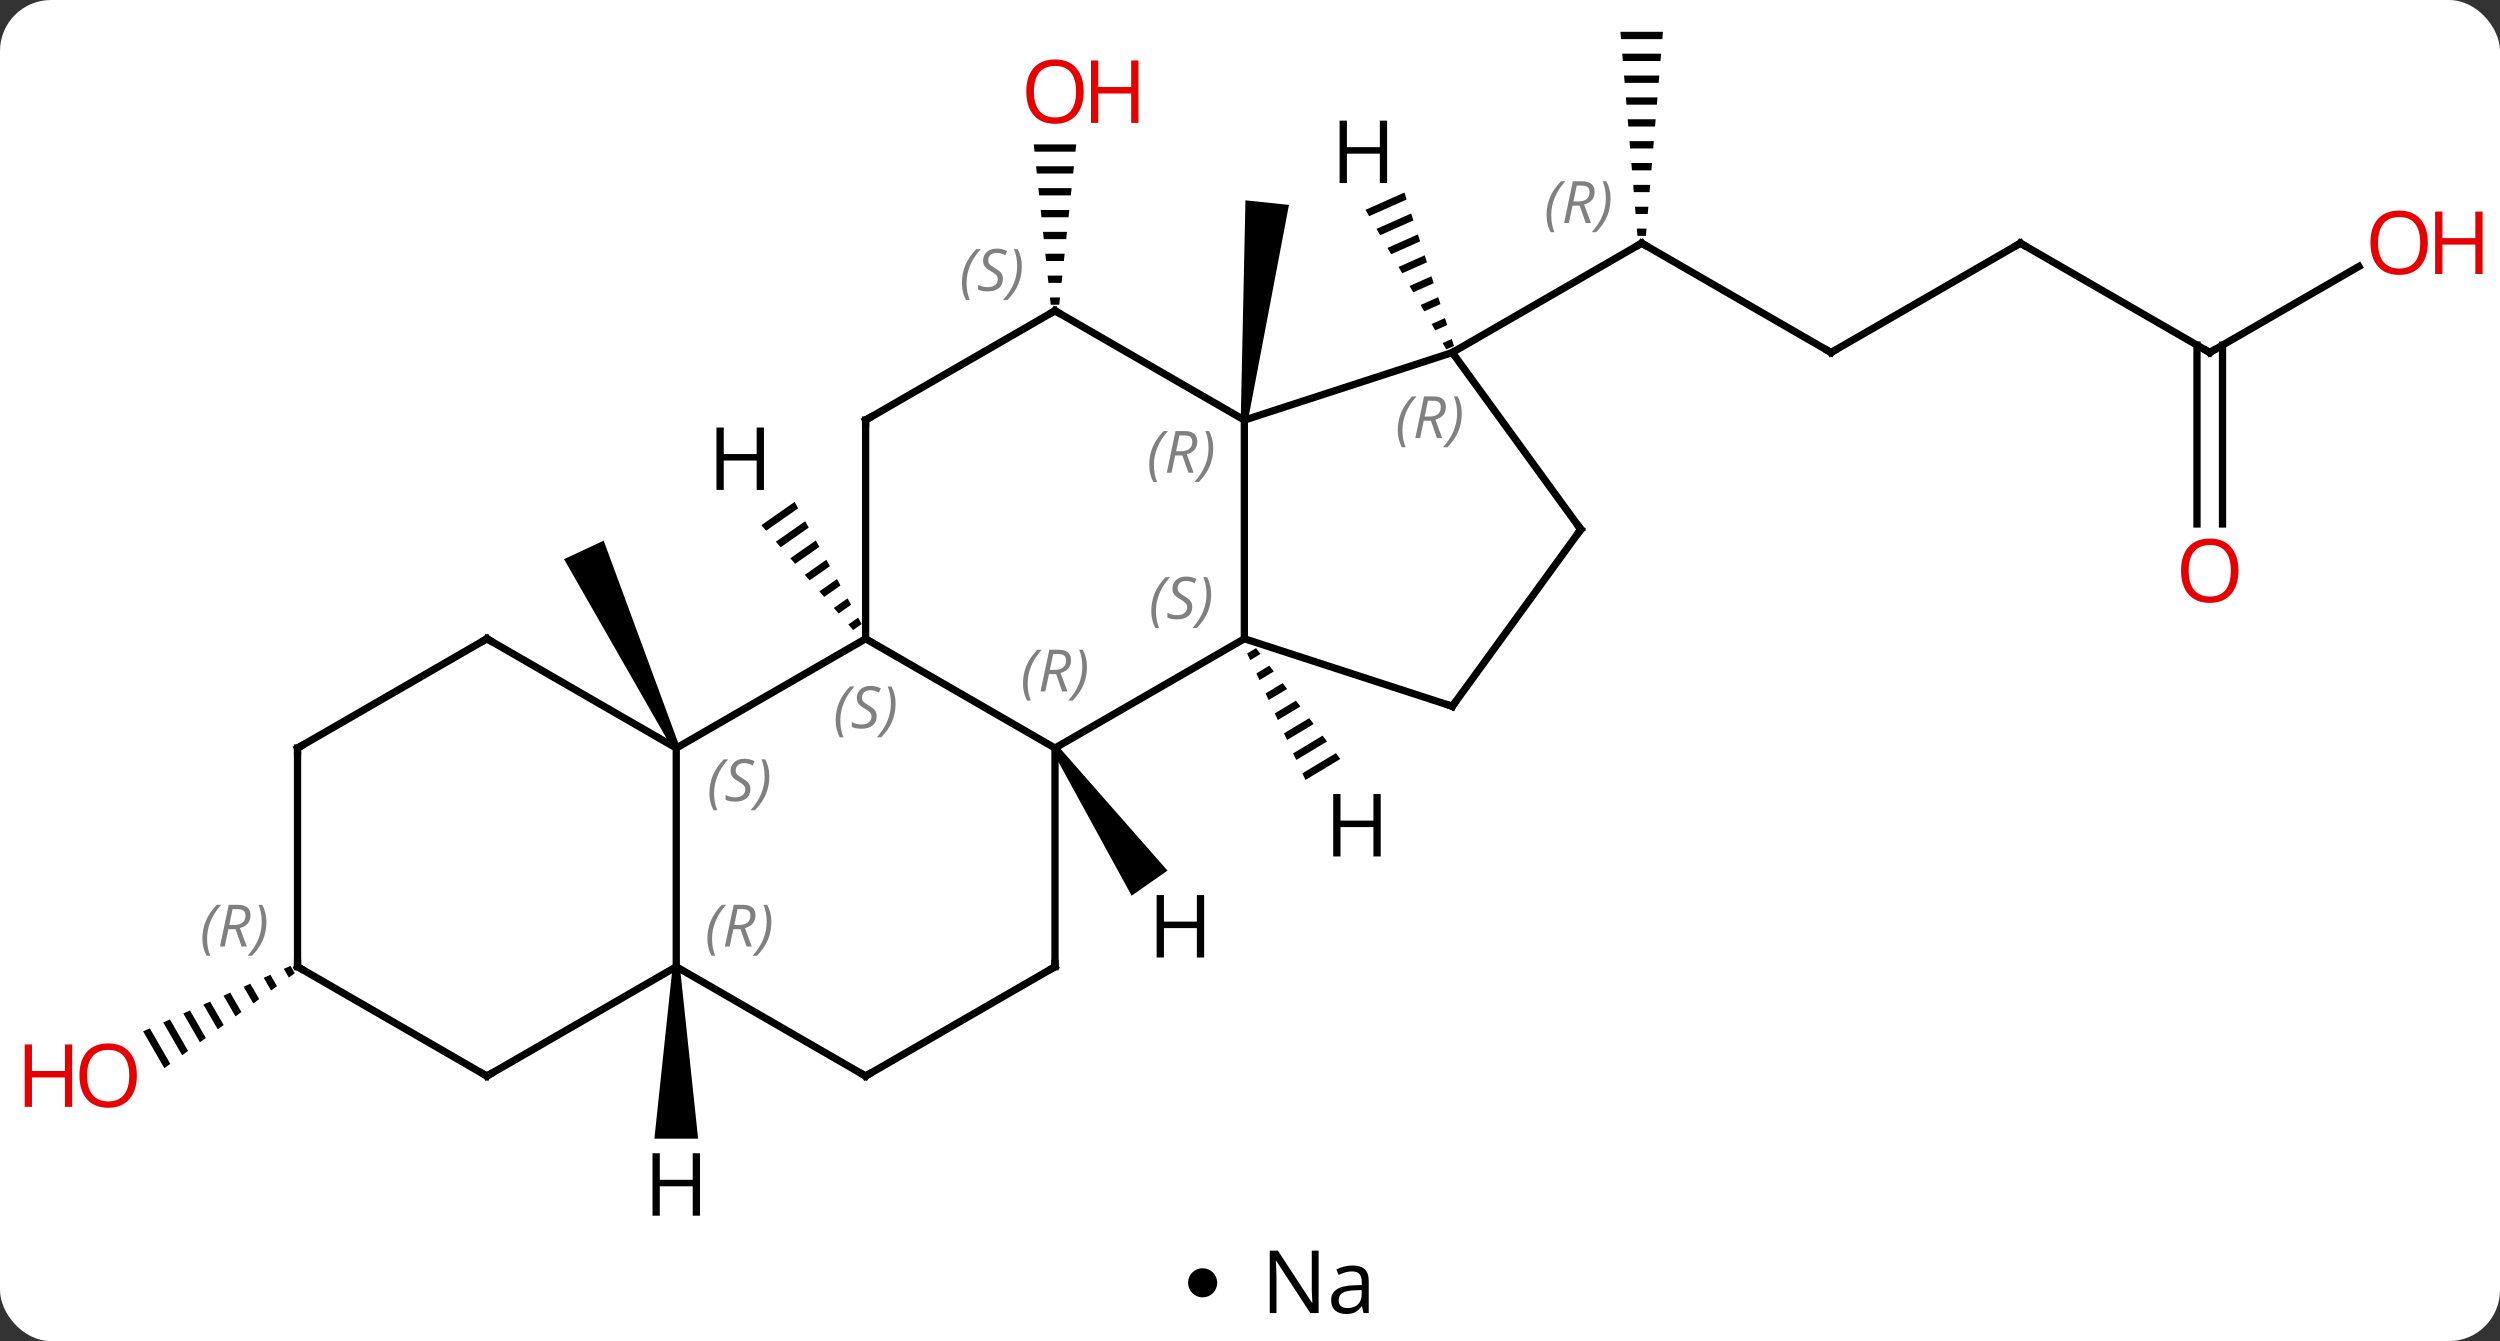 <svg width="343" viewBox="0 0 343 184" style="fill-opacity:1; color-rendering:auto; color-interpolation:auto; text-rendering:auto; stroke:black; stroke-linecap:square; stroke-miterlimit:10; shape-rendering:auto; stroke-opacity:1; fill:black; stroke-dasharray:none; font-weight:normal; stroke-width:1; font-family:'Open Sans'; font-style:normal; stroke-linejoin:miter; font-size:12; stroke-dashoffset:0; image-rendering:auto;" height="184" class="cas-substance-image" xmlns:xlink="http://www.w3.org/1999/xlink" xmlns="http://www.w3.org/2000/svg"><rect x="0" y="0" width="343" height="184" fill="#333333" stroke="none"/><svg class="cas-substance-single-component"><rect y="0" x="0" width="343" stroke="none" ry="7" rx="7" height="184" fill="white" class="cas-substance-group"/><svg y="0" x="0" width="343" viewBox="0 0 343 169" style="fill:black;" height="169" class="cas-substance-single-component-image"><svg><g><g transform="translate(172,83)" style="text-rendering:geometricPrecision; color-rendering:optimizeQuality; color-interpolation:linearRGB; stroke-linecap:butt; image-rendering:optimizeQuality;"><path style="stroke:none;" d="M-0.778 -25.313 L-1.772 -25.417 L-1.124 -55.514 L4.844 -54.886 Z"/><path style="stroke:none;" d="M-78.765 19.424 L-79.671 19.846 L-94.615 -6.286 L-89.177 -8.822 Z"/><line y2="-34.635" y1="-49.635" x2="79.218" x1="53.238" style="fill:none;"/><path style="stroke:none;" d="M50.321 -78.635 L50.405 -77.635 L56.071 -77.635 L56.155 -78.635 ZM50.571 -75.635 L50.655 -74.635 L55.821 -74.635 L55.905 -75.635 ZM50.821 -72.635 L50.905 -71.635 L55.571 -71.635 L55.655 -72.635 ZM51.071 -69.635 L51.155 -68.635 L55.321 -68.635 L55.405 -69.635 ZM51.321 -66.635 L51.405 -65.635 L55.071 -65.635 L55.155 -66.635 ZM51.571 -63.635 L51.655 -62.635 L54.821 -62.635 L54.905 -63.635 ZM51.821 -60.635 L51.905 -59.635 L54.571 -59.635 L54.655 -60.635 ZM52.071 -57.635 L52.155 -56.635 L54.321 -56.635 L54.405 -57.635 ZM52.321 -54.635 L52.405 -53.635 L54.071 -53.635 L54.155 -54.635 ZM52.571 -51.635 L52.655 -50.635 L53.821 -50.635 L53.905 -51.635 Z"/><line y2="-34.635" y1="-49.635" x2="27.255" x1="53.238" style="fill:none;"/><line y2="-49.635" y1="-34.635" x2="105.198" x1="79.218" style="fill:none;"/><line y2="-34.635" y1="-49.635" x2="131.178" x1="105.198" style="fill:none;"/><line y2="-46.446" y1="-34.635" x2="151.638" x1="131.178" style="fill:none;"/><line y2="-11.112" y1="-35.645" x2="129.428" x1="129.428" style="fill:none;"/><line y2="-11.112" y1="-35.645" x2="132.928" x1="132.928" style="fill:none;"/><path style="stroke:none;" d="M-30.168 -63.189 L-30.062 -62.189 L-24.448 -62.189 L-24.342 -63.189 ZM-29.851 -60.189 L-29.745 -59.189 L-24.765 -59.189 L-24.659 -60.189 ZM-29.534 -57.189 L-29.428 -56.189 L-25.082 -56.189 L-24.976 -57.189 ZM-29.216 -54.189 L-29.111 -53.189 L-25.399 -53.189 L-25.294 -54.189 ZM-28.899 -51.189 L-28.794 -50.189 L-25.716 -50.189 L-25.611 -51.189 ZM-28.582 -48.189 L-28.476 -47.189 L-26.034 -47.189 L-25.928 -48.189 ZM-28.265 -45.189 L-28.159 -44.189 L-26.351 -44.189 L-26.245 -45.189 ZM-27.948 -42.189 L-27.842 -41.189 L-26.668 -41.189 L-26.562 -42.189 Z"/><path style="stroke:none;" d="M-132.14 49.518 L-133.06 49.926 L-133.06 49.926 L-132.372 51.119 L-131.558 50.527 L-132.14 49.518 ZM-134.898 50.742 L-135.817 51.151 L-134.811 52.895 L-133.998 52.303 L-134.898 50.742 ZM-137.656 51.967 L-138.576 52.375 L-138.576 52.375 L-137.251 54.672 L-136.438 54.08 L-137.656 51.967 ZM-140.414 53.191 L-141.333 53.599 L-139.691 56.448 L-138.877 55.856 L-140.414 53.191 ZM-143.172 54.416 L-144.091 54.824 L-142.131 58.224 L-141.317 57.632 L-143.172 54.416 ZM-145.93 55.64 L-146.849 56.048 L-144.57 60.001 L-143.757 59.408 L-145.93 55.64 ZM-148.688 56.864 L-149.607 57.273 L-149.607 57.273 L-147.01 61.777 L-146.197 61.185 L-148.688 56.864 ZM-151.446 58.089 L-152.365 58.497 L-152.365 58.497 L-149.45 63.553 L-149.45 63.553 L-148.636 62.961 L-151.446 58.089 Z"/><line y2="4.635" y1="19.635" x2="-1.275" x1="-27.255" style="fill:none;"/><line y2="4.635" y1="19.635" x2="-53.238" x1="-27.255" style="fill:none;"/><line y2="49.635" y1="19.635" x2="-27.255" x1="-27.255" style="fill:none;"/><line y2="-25.365" y1="4.635" x2="-1.275" x1="-1.275" style="fill:none;"/><line y2="13.905" y1="4.635" x2="27.255" x1="-1.275" style="fill:none;"/><line y2="19.635" y1="4.635" x2="-79.218" x1="-53.238" style="fill:none;"/><line y2="-25.365" y1="4.635" x2="-53.238" x1="-53.238" style="fill:none;"/><line y2="64.635" y1="49.635" x2="-53.238" x1="-27.255" style="fill:none;"/><line y2="-34.635" y1="-25.365" x2="27.255" x1="-1.275" style="fill:none;"/><line y2="-40.365" y1="-25.365" x2="-27.255" x1="-1.275" style="fill:none;"/><line y2="-10.365" y1="13.905" x2="44.889" x1="27.255" style="fill:none;"/><line y2="49.635" y1="19.635" x2="-79.218" x1="-79.218" style="fill:none;"/><line y2="4.635" y1="19.635" x2="-105.198" x1="-79.218" style="fill:none;"/><line y2="-40.365" y1="-25.365" x2="-27.255" x1="-53.238" style="fill:none;"/><line y2="49.635" y1="64.635" x2="-79.218" x1="-53.238" style="fill:none;"/><line y2="-10.365" y1="-34.635" x2="44.889" x1="27.255" style="fill:none;"/><line y2="64.635" y1="49.635" x2="-105.198" x1="-79.218" style="fill:none;"/><line y2="19.635" y1="4.635" x2="-131.178" x1="-105.198" style="fill:none;"/><line y2="49.635" y1="64.635" x2="-131.178" x1="-105.198" style="fill:none;"/><line y2="49.635" y1="19.635" x2="-131.178" x1="-131.178" style="fill:none;"/><path style="stroke:none;" d="M-27.665 19.922 L-26.845 19.348 L-11.824 36.446 L-16.739 39.887 Z"/><path style="stroke:none;" d="M0.328 5.922 L-0.891 6.655 L-0.891 6.655 L-0.469 7.569 L-0.469 7.569 L0.936 6.723 L0.936 6.723 L0.328 5.922 ZM2.154 8.324 L0.373 9.395 L0.373 9.395 L0.794 10.309 L0.794 10.309 L2.762 9.125 L2.762 9.125 L2.154 8.324 ZM3.979 10.726 L1.636 12.135 L1.636 12.135 L2.057 13.048 L2.057 13.048 L4.588 11.527 L4.588 11.527 L3.979 10.726 ZM5.805 13.128 L2.9 14.875 L2.9 14.875 L3.321 15.788 L3.321 15.788 L6.413 13.928 L6.413 13.928 L5.805 13.128 ZM7.63 15.53 L4.163 17.615 L4.584 18.528 L4.584 18.528 L8.239 16.33 L8.239 16.33 L7.63 15.53 ZM9.456 17.931 L5.427 20.355 L5.848 21.268 L5.848 21.268 L10.064 18.732 L10.064 18.732 L9.456 17.931 ZM11.281 20.333 L6.69 23.095 L6.69 23.095 L7.111 24.008 L7.111 24.008 L11.89 21.134 L11.89 21.134 L11.281 20.333 Z"/><path style="stroke:none;" d="M-62.98 -14.137 L-67.546 -10.943 L-66.883 -10.186 L-62.496 -13.256 L-62.496 -13.256 L-62.98 -14.137 ZM-61.527 -11.492 L-65.557 -8.672 L-64.894 -7.915 L-61.043 -10.61 L-61.527 -11.492 ZM-60.074 -8.846 L-63.568 -6.402 L-62.905 -5.645 L-59.59 -7.964 L-59.59 -7.964 L-60.074 -8.846 ZM-58.621 -6.201 L-61.579 -4.131 L-60.916 -3.374 L-58.137 -5.319 L-58.621 -6.201 ZM-57.169 -3.555 L-59.59 -1.861 L-58.927 -1.104 L-56.684 -2.673 L-57.169 -3.555 ZM-55.716 -0.909 L-57.601 0.41 L-56.938 1.167 L-56.938 1.167 L-55.231 -0.027 L-55.716 -0.909 ZM-54.263 1.736 L-55.611 2.68 L-54.949 3.437 L-53.779 2.618 L-54.263 1.736 Z"/><path style="stroke:none;" d="M20.683 -56.586 L15.342 -54.209 L15.342 -54.209 L15.847 -53.338 L15.847 -53.338 L20.992 -55.629 L20.992 -55.629 L20.683 -56.586 ZM21.611 -53.715 L16.855 -51.598 L17.359 -50.727 L17.359 -50.727 L21.92 -52.758 L21.92 -52.758 L21.611 -53.715 ZM22.538 -50.844 L18.367 -48.987 L18.367 -48.987 L18.871 -48.117 L18.871 -48.117 L22.848 -49.887 L22.848 -49.887 L22.538 -50.844 ZM23.466 -47.973 L19.879 -46.376 L19.879 -46.376 L20.383 -45.506 L20.383 -45.506 L23.776 -47.016 L23.466 -47.973 ZM24.394 -45.102 L21.392 -43.766 L21.392 -43.766 L21.896 -42.895 L21.896 -42.895 L24.704 -44.145 L24.704 -44.145 L24.394 -45.102 ZM25.322 -42.231 L22.904 -41.155 L22.904 -41.155 L23.408 -40.285 L23.408 -40.285 L25.631 -41.275 L25.631 -41.275 L25.322 -42.231 ZM26.25 -39.361 L24.416 -38.544 L24.416 -38.544 L24.92 -37.674 L24.92 -37.674 L26.559 -38.404 L26.559 -38.404 L26.25 -39.361 ZM27.178 -36.49 L25.928 -35.934 L26.432 -35.063 L27.487 -35.533 L27.487 -35.533 L27.178 -36.49 Z"/><path style="stroke:none;" d="M-79.718 49.635 L-78.718 49.635 L-76.218 73.229 L-82.218 73.229 Z"/><path style="fill:none; stroke-miterlimit:5;" d="M53.671 -49.385 L53.238 -49.635 L52.805 -49.385"/></g><g transform="translate(172,83)" style="stroke-linecap:butt; font-size:8.4px; fill:gray; text-rendering:geometricPrecision; image-rendering:optimizeQuality; color-rendering:optimizeQuality; font-family:'Open Sans'; font-style:italic; stroke:gray; color-interpolation:linearRGB; stroke-miterlimit:5;"><path style="stroke:none;" d="M40.189 -53.471 Q40.189 -54.799 40.658 -55.924 Q41.127 -57.049 42.158 -58.127 L42.767 -58.127 Q41.798 -57.065 41.314 -55.893 Q40.83 -54.721 40.83 -53.486 Q40.83 -52.158 41.267 -51.143 L40.752 -51.143 Q40.189 -52.174 40.189 -53.471 ZM43.749 -54.783 L43.249 -52.408 L42.593 -52.408 L43.796 -58.127 L45.046 -58.127 Q46.78 -58.127 46.78 -56.69 Q46.78 -55.33 45.343 -54.94 L46.28 -52.408 L45.562 -52.408 L44.733 -54.783 L43.749 -54.783 ZM44.327 -57.533 Q43.937 -55.611 43.874 -55.361 L44.53 -55.361 Q45.28 -55.361 45.687 -55.69 Q46.093 -56.018 46.093 -56.643 Q46.093 -57.111 45.835 -57.322 Q45.577 -57.533 44.983 -57.533 L44.327 -57.533 ZM48.966 -55.783 Q48.966 -54.455 48.49 -53.322 Q48.013 -52.19 46.998 -51.143 L46.388 -51.143 Q48.326 -53.299 48.326 -55.783 Q48.326 -57.111 47.888 -58.127 L48.404 -58.127 Q48.966 -57.065 48.966 -55.783 Z"/><path style="fill:none; stroke:black;" d="M78.785 -34.885 L79.218 -34.635 L79.651 -34.885"/><path style="fill:none; stroke:black;" d="M104.765 -49.385 L105.198 -49.635 L105.631 -49.385"/><path style="fill:none; stroke:black;" d="M130.745 -34.885 L131.178 -34.635 L131.611 -34.885"/></g><g transform="translate(172,83)" style="stroke-linecap:butt; fill:rgb(230,0,0); text-rendering:geometricPrecision; color-rendering:optimizeQuality; image-rendering:optimizeQuality; font-family:'Open Sans'; stroke:rgb(230,0,0); color-interpolation:linearRGB; stroke-miterlimit:5;"><path style="stroke:none;" d="M161.099 -49.705 Q161.099 -47.643 160.059 -46.463 Q159.02 -45.283 157.177 -45.283 Q155.286 -45.283 154.255 -46.447 Q153.224 -47.612 153.224 -49.721 Q153.224 -51.815 154.255 -52.963 Q155.286 -54.112 157.177 -54.112 Q159.036 -54.112 160.067 -52.94 Q161.099 -51.768 161.099 -49.705 ZM154.27 -49.705 Q154.27 -47.971 155.013 -47.065 Q155.755 -46.158 157.177 -46.158 Q158.599 -46.158 159.325 -47.057 Q160.052 -47.955 160.052 -49.705 Q160.052 -51.44 159.325 -52.33 Q158.599 -53.221 157.177 -53.221 Q155.755 -53.221 155.013 -52.322 Q154.27 -51.424 154.27 -49.705 Z"/><path style="stroke:none;" d="M168.614 -45.408 L167.614 -45.408 L167.614 -49.44 L163.099 -49.44 L163.099 -45.408 L162.099 -45.408 L162.099 -53.971 L163.099 -53.971 L163.099 -50.33 L167.614 -50.33 L167.614 -53.971 L168.614 -53.971 L168.614 -45.408 Z"/><path style="stroke:none;" d="M135.115 -4.705 Q135.115 -2.643 134.076 -1.463 Q133.037 -0.283 131.194 -0.283 Q129.303 -0.283 128.272 -1.448 Q127.24 -2.612 127.24 -4.721 Q127.24 -6.815 128.272 -7.963 Q129.303 -9.112 131.194 -9.112 Q133.053 -9.112 134.084 -7.94 Q135.115 -6.768 135.115 -4.705 ZM128.287 -4.705 Q128.287 -2.971 129.03 -2.065 Q129.772 -1.158 131.194 -1.158 Q132.615 -1.158 133.342 -2.057 Q134.069 -2.955 134.069 -4.705 Q134.069 -6.44 133.342 -7.33 Q132.615 -8.221 131.194 -8.221 Q129.772 -8.221 129.03 -7.322 Q128.287 -6.424 128.287 -4.705 Z"/><path style="stroke:none;" d="M-23.317 -70.435 Q-23.317 -68.373 -24.357 -67.193 Q-25.396 -66.013 -27.239 -66.013 Q-29.13 -66.013 -30.161 -67.177 Q-31.192 -68.342 -31.192 -70.451 Q-31.192 -72.545 -30.161 -73.693 Q-29.13 -74.842 -27.239 -74.842 Q-25.38 -74.842 -24.349 -73.67 Q-23.317 -72.498 -23.317 -70.435 ZM-30.146 -70.435 Q-30.146 -68.701 -29.403 -67.795 Q-28.661 -66.888 -27.239 -66.888 Q-25.817 -66.888 -25.091 -67.787 Q-24.364 -68.685 -24.364 -70.435 Q-24.364 -72.17 -25.091 -73.06 Q-25.817 -73.951 -27.239 -73.951 Q-28.661 -73.951 -29.403 -73.052 Q-30.146 -72.154 -30.146 -70.435 Z"/><path style="stroke:none;" d="M-15.802 -66.138 L-16.802 -66.138 L-16.802 -70.17 L-21.317 -70.17 L-21.317 -66.138 L-22.317 -66.138 L-22.317 -74.701 L-21.317 -74.701 L-21.317 -71.06 L-16.802 -71.06 L-16.802 -74.701 L-15.802 -74.701 L-15.802 -66.138 Z"/><path style="stroke:none;" d="M-153.224 64.565 Q-153.224 66.627 -154.263 67.807 Q-155.302 68.987 -157.145 68.987 Q-159.036 68.987 -160.067 67.823 Q-161.099 66.658 -161.099 64.549 Q-161.099 62.455 -160.067 61.307 Q-159.036 60.158 -157.145 60.158 Q-155.286 60.158 -154.255 61.33 Q-153.224 62.502 -153.224 64.565 ZM-160.052 64.565 Q-160.052 66.299 -159.309 67.205 Q-158.567 68.112 -157.145 68.112 Q-155.724 68.112 -154.997 67.213 Q-154.27 66.315 -154.27 64.565 Q-154.27 62.83 -154.997 61.94 Q-155.724 61.049 -157.145 61.049 Q-158.567 61.049 -159.309 61.947 Q-160.052 62.846 -160.052 64.565 Z"/><path style="stroke:none;" d="M-162.099 68.862 L-163.099 68.862 L-163.099 64.83 L-167.614 64.83 L-167.614 68.862 L-168.614 68.862 L-168.614 60.299 L-167.614 60.299 L-167.614 63.94 L-163.099 63.94 L-163.099 60.299 L-162.099 60.299 L-162.099 68.862 Z"/></g><g transform="translate(172,83)" style="stroke-linecap:butt; font-size:8.4px; fill:gray; text-rendering:geometricPrecision; image-rendering:optimizeQuality; color-rendering:optimizeQuality; font-family:'Open Sans'; font-style:italic; stroke:gray; color-interpolation:linearRGB; stroke-miterlimit:5;"><path style="stroke:none;" d="M-31.644 10.799 Q-31.644 9.471 -31.175 8.346 Q-30.706 7.221 -29.675 6.143 L-29.066 6.143 Q-30.035 7.205 -30.519 8.377 Q-31.003 9.549 -31.003 10.783 Q-31.003 12.112 -30.566 13.127 L-31.081 13.127 Q-31.644 12.096 -31.644 10.799 ZM-28.084 9.487 L-28.584 11.862 L-29.24 11.862 L-28.037 6.143 L-26.787 6.143 Q-25.053 6.143 -25.053 7.58 Q-25.053 8.94 -26.49 9.33 L-25.553 11.862 L-26.271 11.862 L-27.099 9.487 L-28.084 9.487 ZM-27.506 6.737 Q-27.896 8.658 -27.959 8.908 L-27.303 8.908 Q-26.553 8.908 -26.146 8.58 Q-25.74 8.252 -25.74 7.627 Q-25.74 7.158 -25.998 6.947 Q-26.256 6.737 -26.849 6.737 L-27.506 6.737 ZM-22.867 8.487 Q-22.867 9.815 -23.343 10.947 Q-23.82 12.08 -24.835 13.127 L-25.445 13.127 Q-23.507 10.971 -23.507 8.487 Q-23.507 7.158 -23.945 6.143 L-23.429 6.143 Q-22.867 7.205 -22.867 8.487 Z"/><path style="stroke:none;" d="M-14.044 0.838 Q-14.044 -0.49 -13.575 -1.615 Q-13.106 -2.74 -12.075 -3.818 L-11.466 -3.818 Q-12.434 -2.756 -12.919 -1.584 Q-13.403 -0.412 -13.403 0.823 Q-13.403 2.151 -12.966 3.166 L-13.481 3.166 Q-14.044 2.135 -14.044 0.838 ZM-8.421 0.244 Q-8.421 1.073 -8.968 1.526 Q-9.515 1.979 -10.515 1.979 Q-10.921 1.979 -11.234 1.924 Q-11.546 1.869 -11.828 1.729 L-11.828 1.073 Q-11.203 1.401 -10.499 1.401 Q-9.874 1.401 -9.499 1.104 Q-9.124 0.807 -9.124 0.291 Q-9.124 -0.021 -9.328 -0.248 Q-9.531 -0.474 -10.093 -0.802 Q-10.687 -1.131 -10.913 -1.459 Q-11.14 -1.787 -11.14 -2.24 Q-11.14 -2.974 -10.624 -3.435 Q-10.109 -3.896 -9.265 -3.896 Q-8.89 -3.896 -8.554 -3.818 Q-8.218 -3.74 -7.843 -3.568 L-8.109 -2.974 Q-8.359 -3.131 -8.679 -3.216 Q-8.999 -3.302 -9.265 -3.302 Q-9.796 -3.302 -10.117 -3.029 Q-10.437 -2.756 -10.437 -2.287 Q-10.437 -2.084 -10.367 -1.935 Q-10.296 -1.787 -10.156 -1.654 Q-10.015 -1.521 -9.593 -1.271 Q-9.031 -0.927 -8.828 -0.732 Q-8.624 -0.537 -8.523 -0.302 Q-8.421 -0.068 -8.421 0.244 ZM-5.827 -1.474 Q-5.827 -0.146 -6.303 0.987 Q-6.78 2.119 -7.795 3.166 L-8.405 3.166 Q-6.467 1.01 -6.467 -1.474 Q-6.467 -2.802 -6.905 -3.818 L-6.389 -3.818 Q-5.827 -2.756 -5.827 -1.474 Z"/><path style="stroke:none;" d="M-57.346 15.838 Q-57.346 14.51 -56.877 13.385 Q-56.409 12.26 -55.377 11.182 L-54.768 11.182 Q-55.737 12.244 -56.221 13.416 Q-56.706 14.588 -56.706 15.822 Q-56.706 17.151 -56.268 18.166 L-56.784 18.166 Q-57.346 17.135 -57.346 15.838 ZM-51.724 15.244 Q-51.724 16.073 -52.271 16.526 Q-52.818 16.979 -53.818 16.979 Q-54.224 16.979 -54.536 16.924 Q-54.849 16.869 -55.13 16.729 L-55.13 16.073 Q-54.505 16.401 -53.802 16.401 Q-53.177 16.401 -52.802 16.104 Q-52.427 15.807 -52.427 15.291 Q-52.427 14.979 -52.63 14.752 Q-52.833 14.526 -53.396 14.197 Q-53.989 13.869 -54.216 13.541 Q-54.443 13.213 -54.443 12.76 Q-54.443 12.026 -53.927 11.565 Q-53.411 11.104 -52.568 11.104 Q-52.193 11.104 -51.856 11.182 Q-51.521 11.26 -51.146 11.432 L-51.411 12.026 Q-51.661 11.869 -51.981 11.783 Q-52.302 11.697 -52.568 11.697 Q-53.099 11.697 -53.419 11.971 Q-53.739 12.244 -53.739 12.713 Q-53.739 12.916 -53.669 13.065 Q-53.599 13.213 -53.458 13.346 Q-53.318 13.479 -52.896 13.729 Q-52.333 14.072 -52.13 14.268 Q-51.927 14.463 -51.825 14.697 Q-51.724 14.932 -51.724 15.244 ZM-49.129 13.526 Q-49.129 14.854 -49.606 15.987 Q-50.082 17.119 -51.098 18.166 L-51.707 18.166 Q-49.77 16.01 -49.77 13.526 Q-49.77 12.197 -50.207 11.182 L-49.692 11.182 Q-49.129 12.244 -49.129 13.526 Z"/><path style="fill:none; stroke:black;" d="M-27.255 49.135 L-27.255 49.635 L-27.688 49.885"/><path style="stroke:none;" d="M-14.324 -19.201 Q-14.324 -20.529 -13.855 -21.654 Q-13.386 -22.779 -12.355 -23.857 L-11.746 -23.857 Q-12.715 -22.795 -13.199 -21.623 Q-13.683 -20.451 -13.683 -19.217 Q-13.683 -17.889 -13.246 -16.873 L-13.761 -16.873 Q-14.324 -17.904 -14.324 -19.201 ZM-10.764 -20.514 L-11.264 -18.139 L-11.92 -18.139 L-10.717 -23.857 L-9.467 -23.857 Q-7.733 -23.857 -7.733 -22.42 Q-7.733 -21.06 -9.17 -20.67 L-8.233 -18.139 L-8.951 -18.139 L-9.78 -20.514 L-10.764 -20.514 ZM-10.186 -23.264 Q-10.576 -21.342 -10.639 -21.092 L-9.983 -21.092 Q-9.233 -21.092 -8.826 -21.42 Q-8.42 -21.748 -8.42 -22.373 Q-8.42 -22.842 -8.678 -23.053 Q-8.936 -23.264 -9.53 -23.264 L-10.186 -23.264 ZM-5.547 -21.514 Q-5.547 -20.185 -6.023 -19.053 Q-6.5 -17.92 -7.515 -16.873 L-8.125 -16.873 Q-6.187 -19.029 -6.187 -21.514 Q-6.187 -22.842 -6.625 -23.857 L-6.109 -23.857 Q-5.547 -22.795 -5.547 -21.514 Z"/><path style="fill:none; stroke:black;" d="M26.779 13.751 L27.255 13.905 L27.549 13.501"/><path style="stroke:none;" d="M-74.666 25.838 Q-74.666 24.51 -74.198 23.385 Q-73.729 22.26 -72.698 21.182 L-72.088 21.182 Q-73.057 22.244 -73.541 23.416 Q-74.026 24.588 -74.026 25.822 Q-74.026 27.151 -73.588 28.166 L-74.104 28.166 Q-74.666 27.135 -74.666 25.838 ZM-69.044 25.244 Q-69.044 26.072 -69.591 26.526 Q-70.137 26.979 -71.137 26.979 Q-71.544 26.979 -71.856 26.924 Q-72.169 26.869 -72.45 26.729 L-72.45 26.072 Q-71.825 26.401 -71.122 26.401 Q-70.497 26.401 -70.122 26.104 Q-69.747 25.807 -69.747 25.291 Q-69.747 24.979 -69.95 24.752 Q-70.153 24.526 -70.716 24.197 Q-71.309 23.869 -71.536 23.541 Q-71.762 23.213 -71.762 22.76 Q-71.762 22.026 -71.247 21.565 Q-70.731 21.104 -69.887 21.104 Q-69.512 21.104 -69.177 21.182 Q-68.841 21.26 -68.466 21.432 L-68.731 22.026 Q-68.981 21.869 -69.302 21.783 Q-69.622 21.697 -69.887 21.697 Q-70.419 21.697 -70.739 21.971 Q-71.059 22.244 -71.059 22.713 Q-71.059 22.916 -70.989 23.065 Q-70.919 23.213 -70.778 23.346 Q-70.637 23.479 -70.216 23.729 Q-69.653 24.072 -69.45 24.268 Q-69.247 24.463 -69.145 24.697 Q-69.044 24.932 -69.044 25.244 ZM-66.449 23.526 Q-66.449 24.854 -66.926 25.986 Q-67.402 27.119 -68.418 28.166 L-69.027 28.166 Q-67.09 26.01 -67.09 23.526 Q-67.09 22.197 -67.527 21.182 L-67.012 21.182 Q-66.449 22.244 -66.449 23.526 Z"/><path style="fill:none; stroke:black;" d="M-53.238 -24.865 L-53.238 -25.365 L-52.805 -25.615"/><path style="fill:none; stroke:black;" d="M-52.805 64.385 L-53.238 64.635 L-53.671 64.385"/><path style="stroke:none;" d="M19.776 -23.96 Q19.776 -25.288 20.245 -26.413 Q20.714 -27.538 21.745 -28.617 L22.354 -28.617 Q21.386 -27.554 20.901 -26.382 Q20.417 -25.21 20.417 -23.976 Q20.417 -22.648 20.854 -21.632 L20.339 -21.632 Q19.776 -22.663 19.776 -23.96 ZM23.336 -25.273 L22.836 -22.898 L22.18 -22.898 L23.383 -28.617 L24.633 -28.617 Q26.368 -28.617 26.368 -27.179 Q26.368 -25.82 24.93 -25.429 L25.868 -22.898 L25.149 -22.898 L24.321 -25.273 L23.336 -25.273 ZM23.915 -28.023 Q23.524 -26.101 23.461 -25.851 L24.118 -25.851 Q24.868 -25.851 25.274 -26.179 Q25.68 -26.507 25.68 -27.132 Q25.68 -27.601 25.422 -27.812 Q25.165 -28.023 24.571 -28.023 L23.915 -28.023 ZM28.554 -26.273 Q28.554 -24.945 28.077 -23.812 Q27.601 -22.679 26.585 -21.632 L25.976 -21.632 Q27.913 -23.788 27.913 -26.273 Q27.913 -27.601 27.476 -28.617 L27.991 -28.617 Q28.554 -27.554 28.554 -26.273 Z"/><path style="fill:none; stroke:black;" d="M-26.822 -40.115 L-27.255 -40.365 L-27.688 -40.115"/><path style="stroke:none;" d="M-40.024 -44.162 Q-40.024 -45.49 -39.555 -46.615 Q-39.086 -47.74 -38.055 -48.818 L-37.446 -48.818 Q-38.414 -47.755 -38.899 -46.584 Q-39.383 -45.412 -39.383 -44.177 Q-39.383 -42.849 -38.946 -41.834 L-39.461 -41.834 Q-40.024 -42.865 -40.024 -44.162 ZM-34.401 -44.755 Q-34.401 -43.927 -34.948 -43.474 Q-35.495 -43.021 -36.495 -43.021 Q-36.901 -43.021 -37.214 -43.076 Q-37.526 -43.13 -37.807 -43.271 L-37.807 -43.927 Q-37.182 -43.599 -36.479 -43.599 Q-35.854 -43.599 -35.479 -43.896 Q-35.104 -44.193 -35.104 -44.709 Q-35.104 -45.021 -35.307 -45.248 Q-35.511 -45.474 -36.073 -45.802 Q-36.667 -46.13 -36.894 -46.459 Q-37.12 -46.787 -37.12 -47.24 Q-37.12 -47.974 -36.604 -48.435 Q-36.089 -48.896 -35.245 -48.896 Q-34.87 -48.896 -34.534 -48.818 Q-34.198 -48.74 -33.823 -48.568 L-34.089 -47.974 Q-34.339 -48.13 -34.659 -48.217 Q-34.979 -48.302 -35.245 -48.302 Q-35.776 -48.302 -36.097 -48.029 Q-36.417 -47.755 -36.417 -47.287 Q-36.417 -47.084 -36.347 -46.935 Q-36.276 -46.787 -36.136 -46.654 Q-35.995 -46.521 -35.573 -46.271 Q-35.011 -45.927 -34.807 -45.732 Q-34.604 -45.537 -34.503 -45.302 Q-34.401 -45.068 -34.401 -44.755 ZM-31.807 -46.474 Q-31.807 -45.146 -32.283 -44.013 Q-32.76 -42.88 -33.776 -41.834 L-34.385 -41.834 Q-32.447 -43.99 -32.447 -46.474 Q-32.447 -47.802 -32.885 -48.818 L-32.369 -48.818 Q-31.807 -47.755 -31.807 -46.474 Z"/><path style="fill:none; stroke:black;" d="M44.595 -9.96 L44.889 -10.365 L44.595 -10.77"/><path style="stroke:none;" d="M-74.946 45.799 Q-74.946 44.471 -74.478 43.346 Q-74.009 42.221 -72.978 41.143 L-72.368 41.143 Q-73.337 42.205 -73.821 43.377 Q-74.306 44.549 -74.306 45.783 Q-74.306 47.112 -73.868 48.127 L-74.384 48.127 Q-74.946 47.096 -74.946 45.799 ZM-71.386 44.487 L-71.886 46.862 L-72.543 46.862 L-71.339 41.143 L-70.089 41.143 Q-68.355 41.143 -68.355 42.58 Q-68.355 43.94 -69.793 44.33 L-68.855 46.862 L-69.574 46.862 L-70.402 44.487 L-71.386 44.487 ZM-70.808 41.737 Q-71.199 43.658 -71.261 43.908 L-70.605 43.908 Q-69.855 43.908 -69.449 43.58 Q-69.043 43.252 -69.043 42.627 Q-69.043 42.158 -69.3 41.948 Q-69.558 41.737 -70.152 41.737 L-70.808 41.737 ZM-66.169 43.487 Q-66.169 44.815 -66.646 45.948 Q-67.122 47.08 -68.138 48.127 L-68.747 48.127 Q-66.81 45.971 -66.81 43.487 Q-66.81 42.158 -67.247 41.143 L-66.732 41.143 Q-66.169 42.205 -66.169 43.487 Z"/><path style="fill:none; stroke:black;" d="M-104.765 4.885 L-105.198 4.635 L-105.631 4.885"/><path style="fill:none; stroke:black;" d="M-104.765 64.385 L-105.198 64.635 L-105.631 64.385"/><path style="fill:none; stroke:black;" d="M-130.745 19.385 L-131.178 19.635 L-131.178 20.135"/><path style="fill:none; stroke:black;" d="M-130.745 49.885 L-131.178 49.635 L-131.178 49.135"/><path style="stroke:none;" d="M-144.227 45.799 Q-144.227 44.471 -143.758 43.346 Q-143.29 42.221 -142.258 41.143 L-141.649 41.143 Q-142.618 42.205 -143.102 43.377 Q-143.586 44.549 -143.586 45.783 Q-143.586 47.112 -143.149 48.127 L-143.665 48.127 Q-144.227 47.096 -144.227 45.799 ZM-140.667 44.487 L-141.167 46.862 L-141.823 46.862 L-140.62 41.143 L-139.37 41.143 Q-137.636 41.143 -137.636 42.58 Q-137.636 43.94 -139.073 44.33 L-138.136 46.862 L-138.854 46.862 L-139.683 44.487 L-140.667 44.487 ZM-140.089 41.737 Q-140.479 43.658 -140.542 43.908 L-139.886 43.908 Q-139.136 43.908 -138.729 43.58 Q-138.323 43.252 -138.323 42.627 Q-138.323 42.158 -138.581 41.948 Q-138.839 41.737 -139.433 41.737 L-140.089 41.737 ZM-135.45 43.487 Q-135.45 44.815 -135.926 45.948 Q-136.403 47.08 -137.418 48.127 L-138.028 48.127 Q-136.09 45.971 -136.09 43.487 Q-136.09 42.158 -136.528 41.143 L-136.012 41.143 Q-135.45 42.205 -135.45 43.487 Z"/></g><g transform="translate(172,83)" style="stroke-linecap:butt; text-rendering:geometricPrecision; color-rendering:optimizeQuality; image-rendering:optimizeQuality; font-family:'Open Sans'; color-interpolation:linearRGB; stroke-miterlimit:5;"><path style="stroke:none;" d="M-6.792 48.367 L-7.792 48.367 L-7.792 44.336 L-12.308 44.336 L-12.308 48.367 L-13.308 48.367 L-13.308 39.805 L-12.308 39.805 L-12.308 43.445 L-7.792 43.445 L-7.792 39.805 L-6.792 39.805 L-6.792 48.367 Z"/><path style="stroke:none;" d="M17.433 34.507 L16.433 34.507 L16.433 30.476 L11.917 30.476 L11.917 34.507 L10.917 34.507 L10.917 25.945 L11.917 25.945 L11.917 29.585 L16.433 29.585 L16.433 25.945 L17.433 25.945 L17.433 34.507 Z"/><path style="stroke:none;" d="M-67.185 -15.782 L-68.185 -15.782 L-68.185 -19.813 L-72.701 -19.813 L-72.701 -15.782 L-73.701 -15.782 L-73.701 -24.344 L-72.701 -24.344 L-72.701 -20.704 L-68.185 -20.704 L-68.185 -24.344 L-67.185 -24.344 L-67.185 -15.782 Z"/><path style="stroke:none;" d="M18.312 -57.887 L17.312 -57.887 L17.312 -61.918 L12.796 -61.918 L12.796 -57.887 L11.796 -57.887 L11.796 -66.449 L12.796 -66.449 L12.796 -62.809 L17.312 -62.809 L17.312 -66.449 L18.312 -66.449 L18.312 -57.887 Z"/><path style="stroke:none;" d="M-75.96 83.791 L-76.96 83.791 L-76.96 79.76 L-81.476 79.76 L-81.476 83.791 L-82.476 83.791 L-82.476 75.229 L-81.476 75.229 L-81.476 78.869 L-76.96 78.869 L-76.96 75.229 L-75.96 75.229 L-75.96 83.791 Z"/></g></g></svg></svg><svg y="169" x="163" class="cas-substance-saf"><svg y="5" x="0" width="4" style="fill:black;" height="4" class="cas-substance-saf-dot"><circle stroke="none" r="2" fill="black" cy="2" cx="2"/></svg><svg y="0" x="8" width="20" style="fill:black;" height="15" class="cas-substance-saf-image"><svg><g><g transform="translate(10,7)" style="text-rendering:geometricPrecision; font-family:'Open Sans'; color-interpolation:linearRGB; color-rendering:optimizeQuality; image-rendering:optimizeQuality;"><path style="stroke:none;" d="M-0.086 4.156 L-1.227 4.156 L-5.914 -3.031 L-5.961 -3.031 Q-5.867 -1.766 -5.867 -0.719 L-5.867 4.156 L-6.789 4.156 L-6.789 -4.406 L-5.664 -4.406 L-0.992 2.75 L-0.945 2.75 Q-0.945 2.594 -0.992 1.734 Q-1.039 0.875 -1.023 0.5 L-1.023 -4.406 L-0.086 -4.406 L-0.086 4.156 ZM6.07 4.156 L5.867 3.234 L5.82 3.234 Q5.352 3.844 4.875 4.062 Q4.398 4.281 3.68 4.281 Q2.727 4.281 2.18 3.781 Q1.633 3.281 1.633 2.375 Q1.633 0.438 4.742 0.344 L5.836 0.312 L5.836 -0.094 Q5.836 -0.844 5.516 -1.203 Q5.195 -1.562 4.477 -1.562 Q3.664 -1.562 2.664 -1.078 L2.352 -1.828 Q2.836 -2.078 3.398 -2.227 Q3.961 -2.375 4.539 -2.375 Q5.68 -2.375 6.234 -1.867 Q6.789 -1.359 6.789 -0.234 L6.789 4.156 L6.07 4.156 ZM3.867 3.469 Q4.773 3.469 5.297 2.969 Q5.82 2.469 5.82 1.578 L5.82 1 L4.836 1.031 Q3.68 1.078 3.172 1.398 Q2.664 1.719 2.664 2.391 Q2.664 2.922 2.977 3.195 Q3.289 3.469 3.867 3.469 Z"/></g></g></svg></svg></svg></svg></svg>